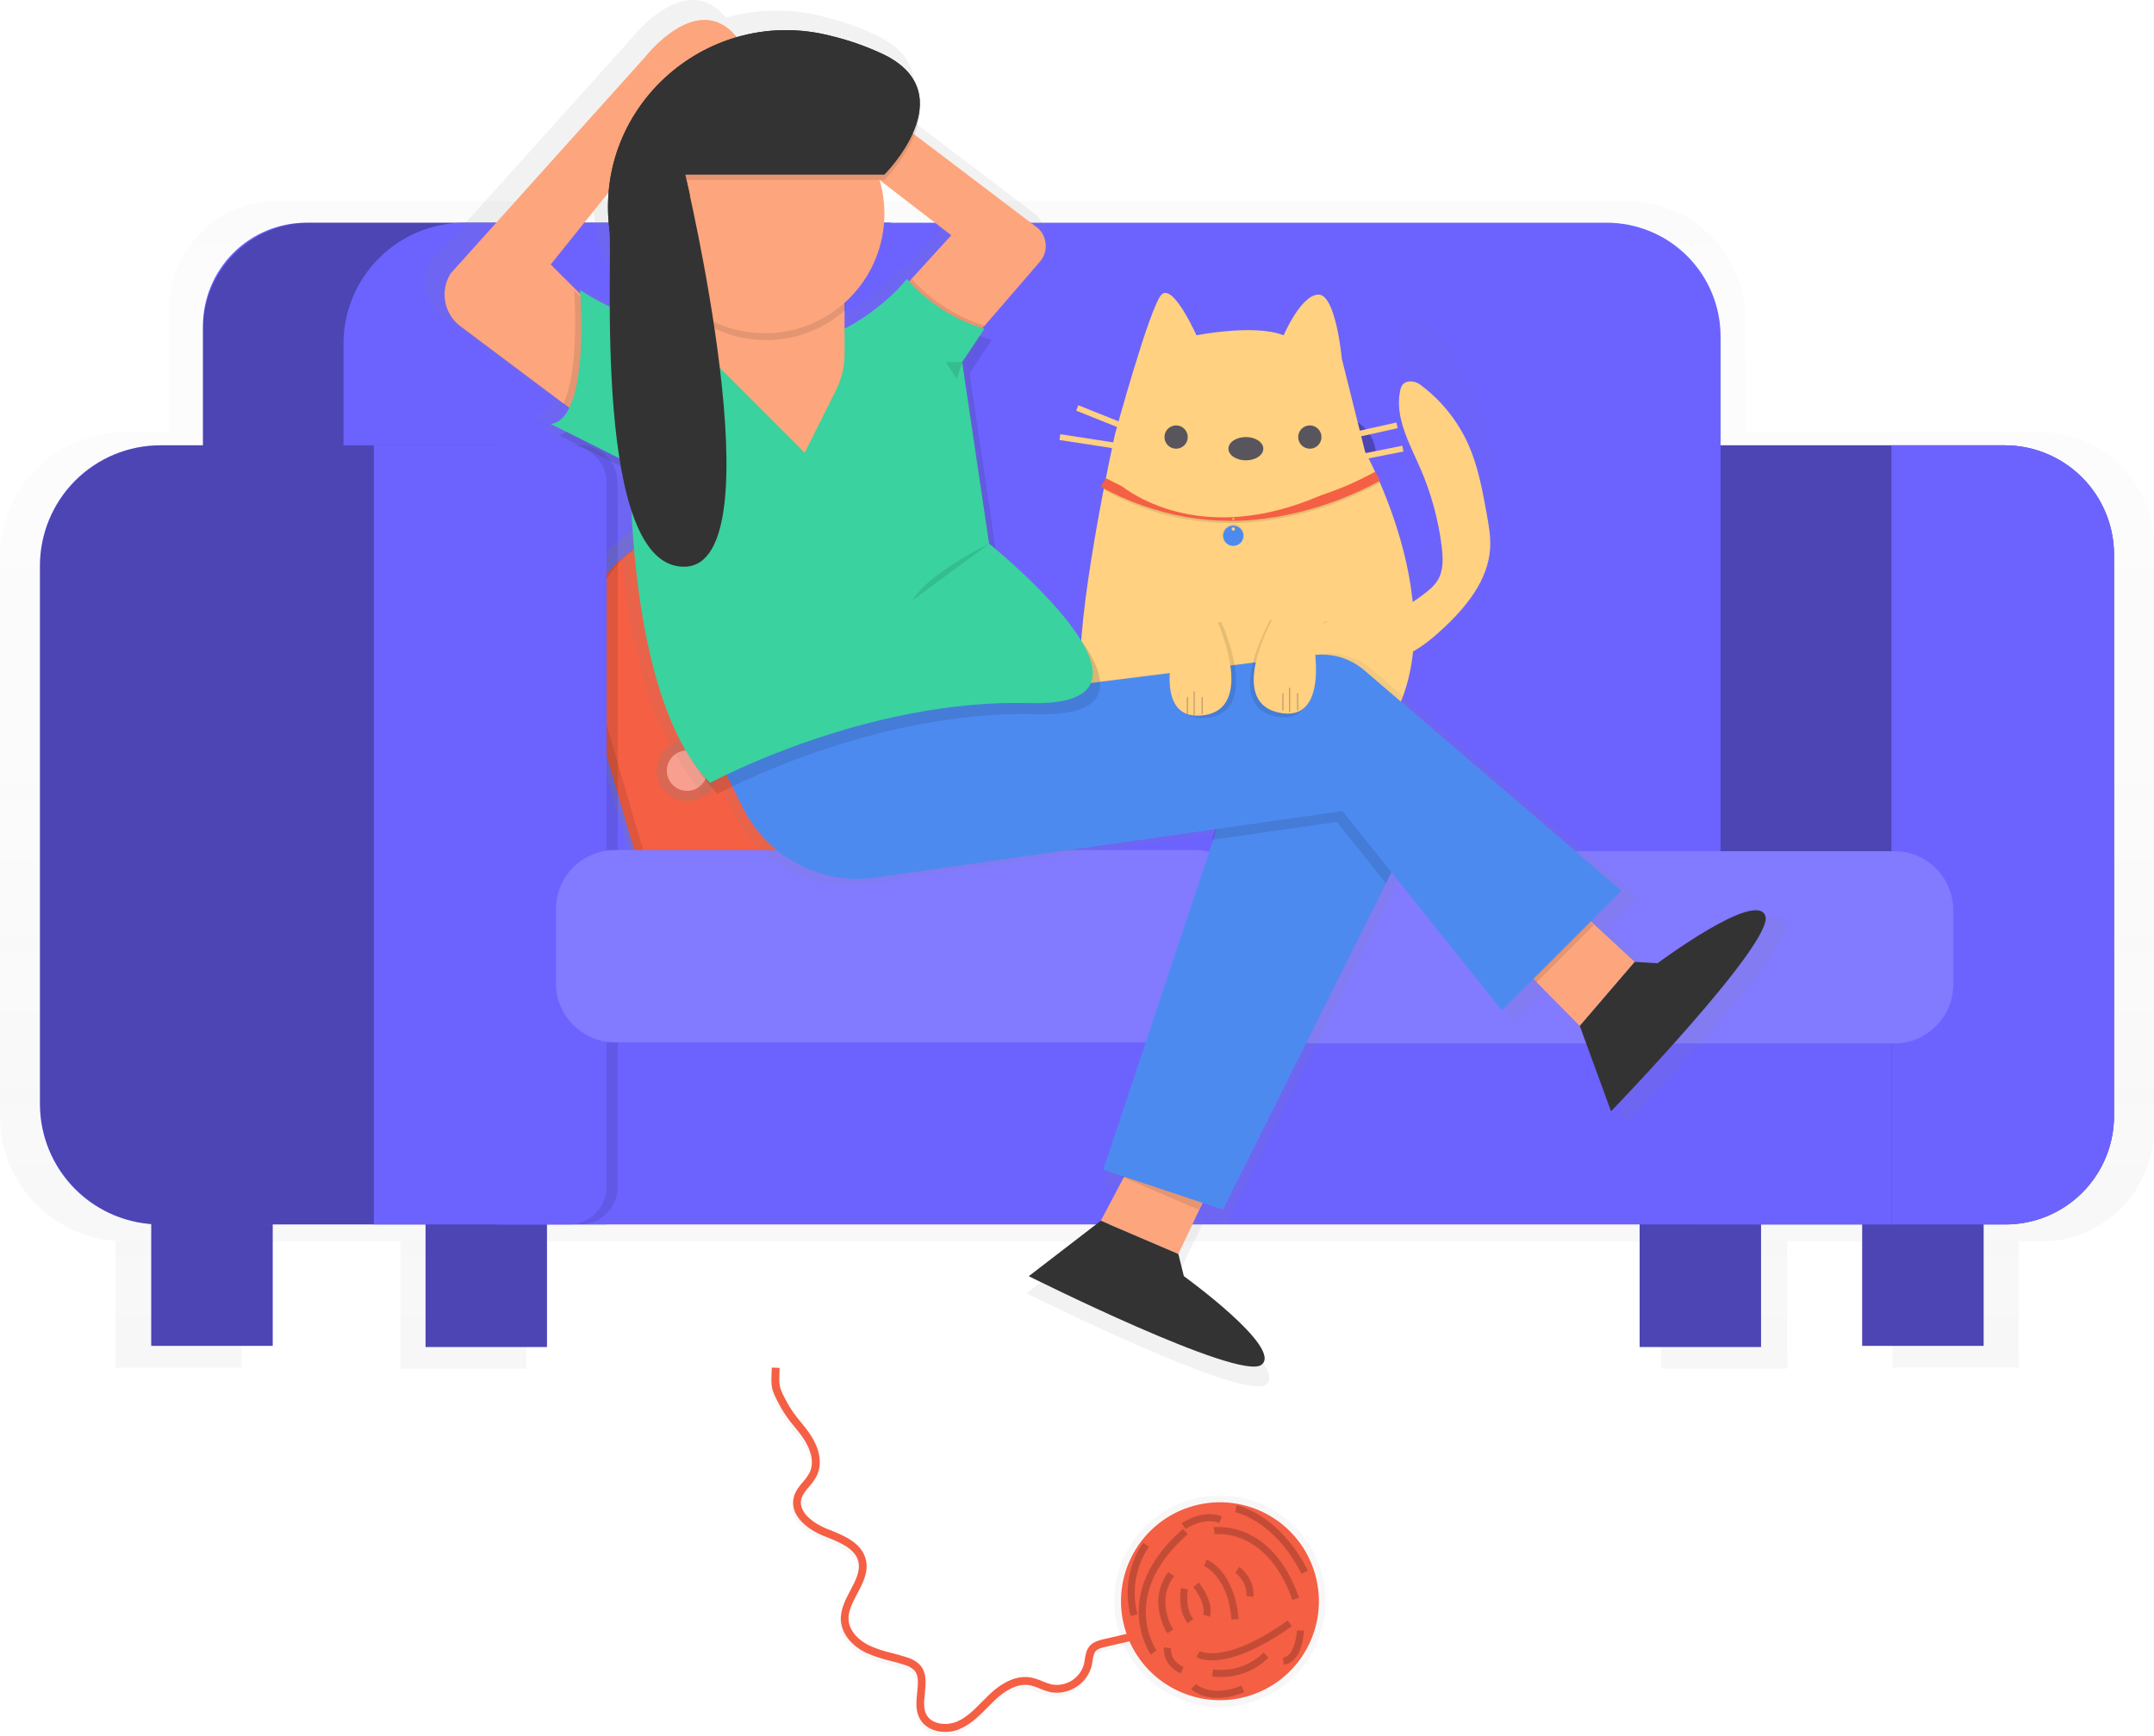 <svg width="304" height="245" viewBox="0 0 304 245" fill="none" xmlns="http://www.w3.org/2000/svg">
<g clip-path="url(#clip0)">
<g opacity="0.5">
<path opacity="0.5" d="M287.966 61.008H246.334V45.075C246.334 40.649 244.576 36.404 241.447 33.275C238.318 30.145 234.074 28.387 229.648 28.387H39.028C35.013 28.387 31.163 29.982 28.324 32.821C25.485 35.66 23.891 39.511 23.891 43.526V61.017H17.623C12.953 61.016 8.474 62.868 5.17 66.168C1.865 69.468 0.006 73.945 0 78.615V157.606C0.003 162.047 1.684 166.324 4.706 169.579C7.728 172.834 11.868 174.827 16.297 175.159V193.026H34.092V175.212H56.5V193.176H74.295V175.212H234.444V193.176H252.239V175.212H267.069V193.01H284.882V175.212H288.089C290.178 175.213 292.247 174.801 294.177 174.002C296.108 173.203 297.862 172.031 299.339 170.553C300.817 169.076 301.989 167.322 302.789 165.391C303.588 163.46 304 161.391 304 159.301V77.047C304 74.941 303.586 72.856 302.78 70.91C301.975 68.964 300.794 67.195 299.305 65.706C297.816 64.216 296.048 63.035 294.103 62.229C292.157 61.423 290.072 61.008 287.966 61.008ZM243.2 130.717V144.064H176.859C177.578 142.778 177.954 141.328 177.953 139.855V130.717H243.2Z" fill="url(#paint0_linear)"/>
</g>
<path d="M38.483 168.536H21.349V189.957H38.483V168.536Z" fill="#6C63FF"/>
<path d="M248.54 168.696H231.407V190.117H248.54V168.696Z" fill="#6C63FF"/>
<path d="M279.953 168.536H262.819V189.957H279.953V168.536Z" fill="#6C63FF"/>
<path d="M77.194 168.696H60.06V190.117H77.194V168.696Z" fill="#6C63FF"/>
<path opacity="0.3" d="M38.483 168.536H21.349V189.957H38.483V168.536Z" fill="black"/>
<path opacity="0.3" d="M248.54 168.696H231.407V190.117H248.54V168.696Z" fill="black"/>
<path opacity="0.3" d="M279.953 168.536H262.819V189.957H279.953V168.536Z" fill="black"/>
<path opacity="0.3" d="M77.194 168.696H60.06V190.117H77.194V168.696Z" fill="black"/>
<path d="M239.815 62.854H282.921C287.015 62.854 290.942 64.481 293.837 67.377C296.732 70.272 298.359 74.2 298.359 78.295V157.502C298.359 161.565 296.745 165.461 293.873 168.334C291.001 171.207 287.105 172.821 283.043 172.821H239.815V62.854Z" fill="#6C63FF"/>
<path opacity="0.3" d="M239.815 62.854H282.921C287.015 62.854 290.942 64.481 293.837 67.377C296.732 70.272 298.359 74.2 298.359 78.295V157.502C298.359 161.565 296.745 165.461 293.873 168.334C291.001 171.207 287.105 172.821 283.043 172.821H239.815V62.854Z" fill="black"/>
<path d="M43.221 31.436H125.743V129.977H28.645V46.012C28.646 42.146 30.182 38.439 32.915 35.705C35.649 32.972 39.356 31.436 43.221 31.436Z" fill="#6C63FF"/>
<path opacity="0.3" d="M43.691 31.436H125.743V129.977H28.645V46.482C28.645 44.506 29.034 42.549 29.79 40.724C30.547 38.898 31.655 37.239 33.052 35.842C34.449 34.445 36.108 33.337 37.934 32.581C39.759 31.825 41.716 31.436 43.691 31.436Z" fill="black"/>
<path d="M65.564 31.436H145.575V129.977H48.477V48.523C48.477 43.991 50.277 39.645 53.481 36.441C56.684 33.237 61.03 31.436 65.561 31.436H65.564Z" fill="#6C63FF"/>
<path d="M145.105 31.436H226.762C231.024 31.436 235.111 33.13 238.124 36.143C241.137 39.157 242.83 43.245 242.83 47.507V129.977H145.105V31.436Z" fill="#6C63FF"/>
<path d="M266.947 62.854H282.93C287.023 62.857 290.947 64.484 293.84 67.38C296.734 70.275 298.359 74.201 298.359 78.295V157.502C298.359 161.565 296.745 165.461 293.873 168.334C291.001 171.207 287.105 172.821 283.043 172.821H266.947V62.854Z" fill="#6C63FF"/>
<path d="M266.943 142.829H69.895V172.821H266.943V142.829Z" fill="#6C63FF"/>
<path d="M115.172 66.72L93.641 72.997C84.161 75.761 78.716 85.687 81.479 95.169L88.612 119.644C91.375 129.126 101.3 134.572 110.78 131.808L132.311 125.531C141.792 122.768 147.237 112.841 144.474 103.359L137.341 78.884C134.578 69.403 124.653 63.956 115.172 66.72Z" fill="url(#paint1_linear)"/>
<path d="M113.986 69.644L93.908 75.497C85.068 78.074 79.99 87.331 82.567 96.173L89.218 118.996C91.795 127.838 101.05 132.916 109.891 130.339L129.968 124.486C138.809 121.909 143.887 112.652 141.31 103.81L134.659 80.987C132.082 72.145 122.827 67.067 113.986 69.644Z" fill="#F55F44"/>
<path opacity="0.1" d="M113.986 69.644L93.908 75.497C85.068 78.074 79.99 87.331 82.567 96.173L89.218 118.996C91.795 127.838 101.05 132.916 109.891 130.339L129.968 124.486C138.809 121.909 143.887 112.652 141.31 103.81L134.659 80.987C132.082 72.145 122.827 67.067 113.986 69.644Z" fill="black"/>
<path d="M115.022 68.916L94.945 74.769C86.104 77.346 81.026 86.603 83.603 95.445L90.254 118.268C92.831 127.109 102.086 132.188 110.927 129.611L131.005 123.758C139.845 121.18 144.923 111.924 142.346 103.082L135.695 80.259C133.118 71.417 123.863 66.338 115.022 68.916Z" fill="#F55F44"/>
<path d="M110.728 88.619C112.663 87.258 113.129 84.585 111.768 82.649C110.406 80.714 107.734 80.248 105.799 81.61C103.863 82.971 103.398 85.644 104.759 87.58C106.12 89.515 108.793 89.981 110.728 88.619Z" fill="url(#paint2_linear)"/>
<path d="M131.225 100.389C133.16 99.028 133.626 96.355 132.265 94.419C130.903 92.483 128.231 92.018 126.296 93.379C124.36 94.741 123.895 97.413 125.256 99.349C126.617 101.285 129.29 101.75 131.225 100.389Z" fill="url(#paint3_linear)"/>
<path d="M99.432 112.274C101.368 110.913 101.833 108.24 100.472 106.304C99.111 104.368 96.438 103.903 94.503 105.264C92.568 106.626 92.102 109.299 93.463 111.234C94.825 113.17 97.497 113.635 99.432 112.274Z" fill="url(#paint4_linear)"/>
<path d="M118.759 124.868C120.695 123.506 121.16 120.833 119.799 118.898C118.438 116.962 115.765 116.497 113.83 117.858C111.895 119.219 111.429 121.892 112.79 123.828C114.152 125.764 116.824 126.229 118.759 124.868Z" fill="url(#paint5_linear)"/>
<path d="M109.906 87.45C111.196 86.543 111.506 84.762 110.599 83.472C109.691 82.182 107.911 81.872 106.621 82.779C105.331 83.686 105.021 85.467 105.928 86.757C106.835 88.047 108.616 88.358 109.906 87.45Z" fill="#F99F8F"/>
<path d="M130.403 99.22C131.693 98.313 132.003 96.531 131.096 95.241C130.189 93.951 128.408 93.641 127.118 94.549C125.828 95.456 125.518 97.237 126.425 98.527C127.332 99.817 129.113 100.127 130.403 99.22Z" fill="#F99F8F"/>
<path d="M98.61 111.105C99.9 110.198 100.21 108.416 99.303 107.126C98.396 105.836 96.615 105.526 95.325 106.433C94.035 107.341 93.725 109.122 94.632 110.412C95.54 111.702 97.32 112.012 98.61 111.105Z" fill="#F99F8F"/>
<path d="M117.937 123.699C119.227 122.791 119.537 121.01 118.63 119.72C117.723 118.43 115.942 118.12 114.652 119.027C113.362 119.934 113.052 121.716 113.959 123.006C114.866 124.296 116.647 124.606 117.937 123.699Z" fill="#F99F8F"/>
<path d="M22.606 62.854H85.6V172.821H22.606C18.107 172.821 13.793 171.033 10.611 167.852C7.43 164.671 5.642 160.356 5.641 155.856V79.822C5.641 75.322 7.429 71.006 10.61 67.824C13.791 64.642 18.106 62.854 22.606 62.854Z" fill="#6C63FF"/>
<path opacity="0.3" d="M22.725 62.854H69.795C71.872 62.854 73.928 63.264 75.847 64.059C77.766 64.854 79.509 66.02 80.977 67.489C82.445 68.959 83.609 70.703 84.403 72.623C85.197 74.543 85.604 76.6 85.603 78.677V157.01C85.603 161.203 83.937 165.225 80.973 168.19C78.008 171.155 73.987 172.821 69.795 172.821H22.725C18.194 172.821 13.849 171.02 10.645 167.816C7.441 164.612 5.641 160.266 5.641 155.734V79.931C5.644 75.401 7.445 71.058 10.648 67.855C13.852 64.653 18.196 62.854 22.725 62.854Z" fill="black"/>
<path opacity="0.1" d="M54.347 62.854H81.861C83.274 62.854 84.629 63.416 85.628 64.415C86.627 65.414 87.189 66.77 87.189 68.183V167.492C87.189 168.905 86.627 170.261 85.628 171.26C84.629 172.259 83.274 172.821 81.861 172.821H54.347V62.854Z" fill="black"/>
<path d="M52.761 62.854H80.275C81.688 62.854 83.043 63.416 84.042 64.415C85.041 65.414 85.603 66.77 85.603 68.183V167.492C85.603 168.905 85.041 170.261 84.042 171.26C83.043 172.259 81.688 172.821 80.275 172.821H52.761V62.854Z" fill="#6C63FF"/>
<path d="M176.988 119.981H78.463V147.117H176.988V119.981Z" fill="#6C63FF"/>
<path d="M275.672 120.138H177.147V147.274H275.672V120.138Z" fill="#6C63FF"/>
<path opacity="0.15" d="M168.651 119.981H86.8C82.196 119.981 78.463 123.714 78.463 128.319V138.779C78.463 143.384 82.196 147.117 86.8 147.117H168.651C173.255 147.117 176.988 143.384 176.988 138.779V128.319C176.988 123.714 173.255 119.981 168.651 119.981Z" fill="white"/>
<path d="M188.489 70.073C191.643 70.073 194.2 67.516 194.2 64.362C194.2 61.208 191.643 58.651 188.489 58.651C185.336 58.651 182.779 61.208 182.779 64.362C182.779 67.516 185.336 70.073 188.489 70.073Z" fill="#6C63FF"/>
<path opacity="0.3" d="M188.489 70.073C191.643 70.073 194.2 67.516 194.2 64.362C194.2 61.208 191.643 58.651 188.489 58.651C185.336 58.651 182.779 61.208 182.779 64.362C182.779 67.516 185.336 70.073 188.489 70.073Z" fill="black"/>
<path d="M99.963 70.073C103.116 70.073 105.673 67.516 105.673 64.362C105.673 61.208 103.116 58.651 99.963 58.651C96.809 58.651 94.252 61.208 94.252 64.362C94.252 67.516 96.809 70.073 99.963 70.073Z" fill="#6C63FF"/>
<path opacity="0.3" d="M99.963 70.073C103.116 70.073 105.673 67.516 105.673 64.362C105.673 61.208 103.116 58.651 99.963 58.651C96.809 58.651 94.252 61.208 94.252 64.362C94.252 67.516 96.809 70.073 99.963 70.073Z" fill="black"/>
<path d="M97.105 34.211C97.894 34.211 98.534 33.252 98.534 32.07C98.534 30.887 97.894 29.929 97.105 29.929C96.315 29.929 95.675 30.887 95.675 32.07C95.675 33.252 96.315 34.211 97.105 34.211Z" fill="#FDA57D"/>
<path opacity="0.15" d="M267.335 120.138H185.484C180.88 120.138 177.147 123.871 177.147 128.476V138.936C177.147 143.541 180.88 147.274 185.484 147.274H267.335C271.939 147.274 275.672 143.541 275.672 138.936V128.476C275.672 123.871 271.939 120.138 267.335 120.138Z" fill="white"/>
<g opacity="0.5">
<path opacity="0.5" d="M210.744 65.202C210.089 61.6 209.418 57.958 207.923 54.607C206.286 50.926 203.721 47.733 200.48 45.341C199.999 44.977 199.402 44.799 198.8 44.84C197.86 44.921 197.572 45.498 197.425 46.094C197.406 46.166 197.39 46.235 197.377 46.307C197.008 48.134 197.255 49.94 197.791 51.72C198.459 53.943 199.578 56.109 200.508 58.259C202.185 62.112 203.297 66.187 203.809 70.358C203.877 70.91 203.931 71.477 203.943 72.045C203.952 72.382 203.944 72.72 203.918 73.057C203.876 73.718 203.726 74.367 203.473 74.979C203.429 75.079 203.382 75.183 203.332 75.292C203.282 75.401 203.228 75.497 203.169 75.58C202.599 76.521 201.709 77.192 200.837 77.853C199.966 78.514 198.979 79.22 197.938 79.577H197.973C197.489 79.752 196.977 79.836 196.462 79.825C194.855 79.775 193.14 78.48 191.523 78.784L191.341 78.825C189.687 79.273 188.417 81.875 188.405 83.526C188.405 83.658 188.405 83.786 188.405 83.909C188.405 83.953 188.405 83.997 188.42 84.041C188.436 84.085 188.439 84.207 188.452 84.285C188.464 84.364 188.471 84.382 188.483 84.429C188.496 84.476 188.511 84.57 188.53 84.639C188.549 84.708 188.558 84.737 188.574 84.784C188.59 84.831 188.615 84.912 188.637 84.975C188.659 85.037 188.674 85.069 188.693 85.113C188.712 85.156 188.743 85.232 188.771 85.288L188.84 85.42C188.872 85.473 188.9 85.529 188.934 85.583L189.016 85.708L189.122 85.859L189.213 85.975L189.336 86.113L189.436 86.219L189.571 86.348L189.68 86.445L189.828 86.564L189.944 86.655L190.103 86.764L190.223 86.846L190.398 86.95L190.52 87.018L190.718 87.116L190.834 87.172C190.928 87.216 191.025 87.257 191.122 87.294L191.263 87.348L191.489 87.429L191.652 87.479L191.837 87.536L192.018 87.583L192.194 87.626L192.388 87.667L192.557 87.702L192.761 87.736L192.924 87.761L193.134 87.79L193.291 87.808L193.51 87.827H193.664H193.889H194.033H194.269H194.761H195.018H195.108L195.384 87.805H195.438C196.22 87.737 196.99 87.568 197.728 87.3C200.07 86.413 202.057 84.793 203.896 83.091C207.544 79.721 210.992 75.54 211.283 70.581C211.396 68.791 211.067 66.986 210.744 65.202Z" fill="url(#paint6_linear)"/>
</g>
<path opacity="0.1" d="M195.315 64.011H165.771V72.565H195.315V64.011Z" fill="black"/>
<path d="M195.315 64.011H165.771V71.788H195.315V64.011Z" fill="#6C63FF"/>
<path d="M182.876 65.048C185.452 65.048 187.54 62.96 187.54 60.384C187.54 57.808 185.452 55.72 182.876 55.72C180.301 55.72 178.213 57.808 178.213 60.384C178.213 62.96 180.301 65.048 182.876 65.048Z" fill="#6C63FF"/>
<path d="M174.082 67.562L174.026 67.506C174.132 67.426 174.218 67.322 174.277 67.203C174.336 67.085 174.366 66.954 174.366 66.821C174.366 66.688 174.336 66.557 174.277 66.438C174.218 66.32 174.132 66.216 174.026 66.136L174.076 66.073C174.189 66.161 174.281 66.274 174.344 66.403C174.407 66.531 174.44 66.673 174.44 66.816C174.44 66.96 174.407 67.101 174.344 67.23C174.281 67.359 174.189 67.471 174.076 67.559L174.082 67.562Z" fill="#4D8AF0"/>
<path opacity="0.1" d="M174.082 67.562L174.026 67.506C174.132 67.426 174.218 67.322 174.277 67.203C174.336 67.085 174.366 66.954 174.366 66.821C174.366 66.688 174.336 66.557 174.277 66.438C174.218 66.32 174.132 66.216 174.026 66.136L174.076 66.073C174.189 66.161 174.281 66.274 174.344 66.403C174.407 66.531 174.44 66.673 174.44 66.816C174.44 66.96 174.407 67.101 174.344 67.23C174.281 67.359 174.189 67.471 174.076 67.559L174.082 67.562Z" fill="black"/>
<path d="M174.026 67.562C173.913 67.474 173.821 67.362 173.758 67.233C173.695 67.104 173.662 66.963 173.662 66.819C173.662 66.676 173.695 66.534 173.758 66.406C173.821 66.277 173.913 66.164 174.026 66.076L174.076 66.139C173.97 66.219 173.884 66.323 173.825 66.442C173.766 66.56 173.735 66.691 173.735 66.824C173.735 66.957 173.766 67.088 173.825 67.207C173.884 67.325 173.97 67.429 174.076 67.509L174.026 67.562Z" fill="#4D8AF0"/>
<g opacity="0.1">
<path opacity="0.1" d="M202.884 81.922C202.364 82.774 201.549 83.395 200.753 83.997C199.956 84.654 199.062 85.183 198.101 85.564C199.455 85.473 200.668 84.624 201.768 83.78C202.564 83.179 203.379 82.555 203.899 81.705C204.749 80.317 204.68 78.571 204.482 76.947C204.015 73.136 203 69.412 201.467 65.891C199.938 62.378 197.844 58.726 198.609 54.971C198.63 54.749 198.697 54.533 198.805 54.338C198.913 54.143 199.059 53.972 199.236 53.836C199.12 53.826 199.004 53.826 198.888 53.836C197.948 53.921 197.71 54.566 197.584 55.184C196.823 58.945 198.913 62.594 200.443 66.105C201.975 69.625 202.99 73.349 203.457 77.16C203.664 78.781 203.736 80.53 202.884 81.922Z" fill="black"/>
<path opacity="0.1" d="M190.398 88.984C190.398 87.579 191.398 85.445 192.742 84.805C192.513 84.8 192.284 84.826 192.062 84.884C190.548 85.294 189.389 87.67 189.379 89.191C189.361 93.034 194.309 93.661 197.302 92.855C194.328 93.287 190.379 92.407 190.398 88.984Z" fill="black"/>
</g>
<g opacity="0.5">
<path opacity="0.5" d="M168.57 46.138C168.57 46.138 177.107 44.429 181.375 46.138C181.375 46.138 183.936 40.16 186.496 40.16C189.057 40.16 189.909 49.564 189.909 49.564L193.322 63.224C193.322 63.224 209.541 92.253 193.322 107.619C177.103 122.984 151.499 105.901 151.499 94.802C151.499 83.702 156.62 60.654 156.62 60.654C156.62 60.654 161.741 41.871 163.449 40.163C165.157 38.455 168.57 46.138 168.57 46.138Z" fill="url(#paint7_linear)"/>
</g>
<path d="M168.858 47.326C168.858 47.326 177.063 45.683 181.165 47.326C181.165 47.326 183.625 41.58 186.089 41.58C188.552 41.58 189.37 50.607 189.37 50.607L192.651 63.738C192.651 63.738 208.243 91.636 192.651 106.415C177.06 121.195 152.442 104.773 152.442 94.106C152.442 83.439 157.365 61.278 157.365 61.278C157.365 61.278 162.289 43.222 163.931 41.58C165.573 39.937 168.858 47.326 168.858 47.326Z" fill="#FFD180"/>
<g opacity="0.1">
<path opacity="0.1" d="M198.384 79.079C197.125 73.744 195.196 68.591 192.642 63.741L193.159 65.816C195.382 70.032 197.134 74.479 198.384 79.079Z" fill="white"/>
<path opacity="0.1" d="M153.918 91.896C153.918 81.238 157.889 63.352 157.889 63.352C157.889 63.352 162.812 45.297 164.455 43.655C166.097 42.013 169.378 49.401 169.378 49.401C169.378 49.401 177.583 47.758 181.685 49.401C181.685 49.401 184.149 43.655 186.609 43.655C187.549 43.655 188.273 45.015 188.781 46.68C188.279 44.244 187.427 41.58 186.092 41.58C183.632 41.58 181.168 47.325 181.168 47.325C177.066 45.683 168.861 47.325 168.861 47.325C168.861 47.325 165.58 39.941 163.937 41.58C162.295 43.219 157.372 61.277 157.372 61.277C157.372 61.277 153.401 79.144 153.401 89.821C153.398 90.786 153.918 92.203 153.918 91.896Z" fill="white"/>
</g>
<path d="M184.86 63.331C185.767 63.331 186.502 62.595 186.502 61.688C186.502 60.781 185.767 60.045 184.86 60.045C183.953 60.045 183.218 60.781 183.218 61.688C183.218 62.595 183.953 63.331 184.86 63.331Z" fill="#58555D"/>
<path d="M165.987 63.331C166.894 63.331 167.629 62.595 167.629 61.688C167.629 60.781 166.894 60.045 165.987 60.045C165.08 60.045 164.345 60.781 164.345 61.688C164.345 62.595 165.08 63.331 165.987 63.331Z" fill="#58555D"/>
<path d="M175.834 64.973C177.193 64.973 178.294 64.238 178.294 63.331C178.294 62.423 177.193 61.688 175.834 61.688C174.475 61.688 173.374 62.423 173.374 63.331C173.374 64.238 174.475 64.973 175.834 64.973Z" fill="#58555D"/>
<path opacity="0.1" d="M173.788 73.831C171.64 73.833 169.495 73.651 167.379 73.286C163.309 72.585 159.393 71.177 155.808 69.126L156.093 67.8C159.718 69.764 163.632 71.14 167.689 71.875C173.597 72.888 183.757 72.584 194.084 66.885L194.773 68.139C187.277 72.283 179.385 73.831 173.788 73.831Z" fill="black"/>
<path d="M194.084 66.581C183.741 72.28 173.593 72.584 167.689 71.571C163.632 70.835 159.718 69.46 156.093 67.496L155.335 68.706C159.092 70.772 163.159 72.212 167.379 72.972C169.496 73.338 171.642 73.522 173.791 73.521C179.388 73.521 187.267 71.976 194.789 67.838L194.084 66.581ZM174.054 73.408C174.022 73.408 173.992 73.399 173.965 73.381C173.939 73.364 173.919 73.339 173.906 73.309C173.894 73.28 173.891 73.248 173.897 73.217C173.904 73.186 173.919 73.158 173.941 73.135C173.963 73.113 173.992 73.098 174.023 73.091C174.054 73.085 174.086 73.088 174.115 73.101C174.144 73.113 174.169 73.133 174.187 73.159C174.205 73.186 174.214 73.217 174.214 73.248C174.213 73.29 174.196 73.33 174.166 73.359C174.136 73.389 174.096 73.405 174.054 73.405V73.408Z" fill="#F55F44"/>
<path opacity="0.1" d="M172.465 75.627C172.465 76.048 172.632 76.452 172.93 76.749C173.227 77.046 173.63 77.214 174.051 77.214C174.472 77.214 174.875 77.046 175.172 76.749C175.47 76.452 175.637 76.048 175.637 75.627C175.637 75.207 175.47 74.803 175.172 74.506C174.875 74.209 174.472 74.041 174.051 74.041C173.63 74.041 173.227 74.209 172.93 74.506C172.632 74.803 172.465 75.207 172.465 75.627ZM174.051 74.834C173.999 74.834 173.948 74.819 173.905 74.79C173.861 74.761 173.828 74.72 173.808 74.672C173.788 74.624 173.783 74.571 173.793 74.52C173.803 74.469 173.828 74.422 173.865 74.385C173.902 74.348 173.949 74.323 174 74.313C174.051 74.303 174.104 74.308 174.152 74.328C174.2 74.348 174.241 74.382 174.27 74.425C174.299 74.468 174.314 74.519 174.314 74.571C174.314 74.64 174.287 74.707 174.238 74.756C174.19 74.805 174.123 74.834 174.054 74.834H174.051Z" fill="url(#paint8_linear)"/>
<path d="M172.625 75.627C172.625 76.007 172.776 76.37 173.044 76.638C173.312 76.906 173.675 77.057 174.054 77.057C174.433 77.057 174.797 76.906 175.065 76.638C175.333 76.37 175.483 76.007 175.483 75.627C175.483 75.248 175.333 74.885 175.065 74.617C174.797 74.349 174.433 74.198 174.054 74.198C173.675 74.198 173.312 74.349 173.044 74.617C172.776 74.885 172.625 75.248 172.625 75.627ZM174.054 74.913C174.007 74.913 173.961 74.899 173.922 74.873C173.883 74.846 173.852 74.809 173.834 74.766C173.816 74.722 173.811 74.674 173.82 74.628C173.83 74.582 173.852 74.539 173.886 74.506C173.919 74.473 173.961 74.45 174.008 74.441C174.054 74.432 174.102 74.436 174.145 74.454C174.189 74.472 174.226 74.503 174.252 74.542C174.278 74.581 174.292 74.627 174.292 74.674C174.292 74.738 174.267 74.798 174.223 74.843C174.178 74.888 174.117 74.913 174.054 74.913Z" fill="#4D8AF0"/>
<path d="M191.981 67.058C170.14 79.909 157.553 67.998 157.553 67.998L191.981 67.058Z" fill="#FFD180"/>
<path d="M251.897 130.197C250.559 126.401 236.227 137.093 236.227 137.093L232.914 136.896L226.54 130.99L230.99 126.539L193.62 94.488C192.622 93.633 191.457 92.997 190.199 92.619C188.941 92.241 187.618 92.13 186.314 92.294L155.247 96.168C155.112 94.388 154.015 92.272 152.464 90.112C149.277 84.884 142.567 78.981 140.091 76.885L136.292 51.344L139.511 46.514C138.915 46.351 138.329 46.154 137.756 45.924L138.436 44.903L138.185 44.834L138.499 44.464H138.461L146.478 35.185C147.073 34.497 147.378 33.604 147.329 32.695C147.28 31.786 146.881 30.932 146.215 30.311L128.272 16.676C128.816 15.377 129.077 13.977 129.037 12.57C129.178 9.861 127.965 7.112 123.9 5.078C121.385 3.879 118.751 2.948 116.04 2.301C111.574 1.151 106.881 1.221 102.451 2.501C102.379 2.411 102.301 2.32 102.219 2.226C96.697 -4.087 89.454 4.984 89.172 5.36L60.866 36.85C60.096 38.072 59.815 39.54 60.077 40.96C60.34 42.381 61.127 43.651 62.282 44.517L77.266 55.754L77.219 55.852L78.065 56.478C77.439 57.732 76.564 58.579 75.42 58.707L77.714 59.854C77.352 60.108 76.932 60.267 76.492 60.315L86.997 65.569C86.997 71.029 87.561 96.027 96.437 108.299C97.346 109.809 98.429 111.208 99.662 112.468C99.662 112.468 100.417 112.057 101.796 111.393L103.382 114.568C105.125 118.054 107.92 120.903 111.372 122.712C114.824 124.521 118.758 125.197 122.615 124.646L171.929 117.599L171.406 119.166L171.688 119.126L155.704 167.084L158.343 167.965L158.293 168.059L158.666 168.219L155.341 174.488L144.876 182.538C144.876 182.538 175.461 197.831 178.68 195.418C181.899 193.004 167.397 182.538 167.397 182.538L166.592 179.319L170.112 171.887L173.061 172.871L196.76 125.464L197.566 123.853L213.605 143.914L218.128 139.394L218.617 139.889L218.658 139.848L224.926 146.193L229.467 158.59C229.467 158.59 253.229 133.993 251.897 130.197ZM127.476 38.01L127.163 37.646C125.251 40.038 121.87 42.931 118.099 44.89V42.254L118.278 42.097V40.95C120.661 38.756 122.384 35.94 123.254 32.819C124.123 29.699 124.104 26.397 123.198 23.287L133.61 31.283L127.476 38.01ZM92.14 8.285L91.889 8.034L92.143 8.285H92.14ZM83.819 25.048C83.75 25.884 83.722 26.725 83.735 27.572C83.716 28.8 83.784 30.029 83.939 31.248C84.474 35.508 86.001 38.991 89.144 40.652C91.883 42.094 93.685 42.016 94.832 41.031L94.958 41.144C95.054 42.81 95.487 44.44 96.23 45.934C90.362 44.709 84.758 42.451 79.679 39.267C79.679 39.267 79.698 39.48 79.72 39.862L75.414 35.555L83.819 25.048Z" fill="url(#paint9_linear)"/>
<path d="M162.396 159.007L155.36 172.3L166.304 176.99L173.34 162.135L162.396 159.007Z" fill="#FDA57D"/>
<path d="M166.304 176.99L167.084 180.124C167.084 180.124 181.156 190.29 178.028 192.634C174.9 194.979 145.193 180.124 145.193 180.124L155.357 172.303L166.304 176.99Z" fill="#333333"/>
<path opacity="0.1" d="M172.591 163.514L161.518 159.825L158.224 166.044L169.168 170.736L172.591 163.514Z" fill="black"/>
<path d="M212.389 134.106L222.957 144.807L230.714 135.77L218.654 124.602L212.389 134.106Z" fill="#FDA57D"/>
<path opacity="0.1" d="M219.09 125.122L212.825 134.629L216.83 138.682L224.957 130.554L219.09 125.122Z" fill="black"/>
<path d="M230.714 135.767L233.933 135.958C233.933 135.958 247.848 125.58 249.148 129.266C250.449 132.952 227.37 156.85 227.37 156.85L222.96 144.807L230.714 135.767Z" fill="#333333"/>
<path d="M130.516 55.754L146.757 36.947C147.335 36.278 147.632 35.41 147.584 34.527C147.536 33.644 147.147 32.813 146.5 32.211L111.161 5.423L106.87 12.118L134.258 33.204L122.631 45.956L130.516 55.754Z" fill="#FDA57D"/>
<path opacity="0.1" d="M128.652 39.376L122.97 45.608L130.864 55.419L139.013 45.996C135.038 44.738 131.464 42.455 128.652 39.376Z" fill="black"/>
<path d="M83.365 59.836L64.978 46.043C63.855 45.201 63.091 43.968 62.836 42.588C62.581 41.208 62.855 39.783 63.602 38.596L91.115 7.974L96.757 13.616L77.724 37.329L88.975 48.582L83.365 59.836Z" fill="#FDA57D"/>
<path opacity="0.1" d="M79.476 57.058L82.484 59.315L88.126 48.062L81.043 41C81.193 43.395 81.616 52.701 79.476 57.058Z" fill="black"/>
<path d="M172.587 114.455L155.708 165.1L172.587 170.727L200.715 114.455L178.213 108.829L172.587 114.455Z" fill="#4D8AF0"/>
<path opacity="0.1" d="M171.804 116.019L170.961 118.552L188.684 116.019L195.607 124.677L199.935 116.019L177.429 110.393L171.804 116.019Z" fill="black"/>
<path d="M91.078 8.009C91.078 8.009 98.286 -1.288 103.761 4.968C109.236 11.225 95.161 12.005 95.161 12.005L91.078 8.009Z" fill="#FDA57D"/>
<path d="M99.449 103.202L104.886 114.082C106.579 117.468 109.294 120.236 112.647 121.993C116 123.75 119.821 124.407 123.568 123.871L189.464 114.468L211.969 142.604L228.846 125.724L192.539 94.598C191.57 93.767 190.438 93.148 189.216 92.781C187.994 92.413 186.709 92.305 185.443 92.463L99.449 103.202Z" fill="#4D8AF0"/>
<path opacity="0.1" d="M82.914 42.502C82.914 42.502 84.396 60.776 78.77 61.403L90.022 67.045C90.022 67.045 89.395 100.18 101.273 112.06C101.273 112.06 123.151 100.18 146.28 100.807C169.409 101.434 140.639 78.298 140.639 78.298L136.841 52.682L139.975 47.981C135.737 46.712 131.944 44.273 129.031 40.944C125.897 44.852 118.732 50.153 112.518 50.153H109.829C100.564 50.153 90.711 48.272 82.904 43.288L82.914 42.502Z" fill="black"/>
<path d="M81.87 40.937C81.87 40.937 83.365 59.212 77.724 59.836L88.975 65.478C88.975 65.478 88.348 98.613 100.226 110.493C100.226 110.493 122.105 98.613 145.234 99.24C168.363 99.867 139.592 76.731 139.592 76.731L135.794 51.115L138.928 46.413C134.691 45.144 130.897 42.705 127.984 39.376C124.85 43.285 117.686 48.586 111.471 48.586H108.782C99.518 48.586 89.664 45.931 81.858 40.937H81.87Z" fill="#3AD29F"/>
<path d="M96.691 35.784V42.053C96.691 45.237 97.956 48.29 100.207 50.541L113.571 63.907L118.018 55.008C118.793 53.459 119.196 51.75 119.196 50.018V35.784H96.691Z" fill="#FDA57D"/>
<path opacity="0.1" d="M96.863 43.022C96.863 43.254 96.863 43.483 96.885 43.715C99.98 46.475 103.983 47.999 108.13 47.996C112.278 47.993 116.278 46.462 119.369 43.696V36.74H96.863V43.022Z" fill="black"/>
<path d="M107.942 47.04C117.263 47.04 124.819 39.483 124.819 30.161C124.819 20.838 117.263 13.281 107.942 13.281C98.621 13.281 91.065 20.838 91.065 30.161C91.065 39.483 98.621 47.04 107.942 47.04Z" fill="#FDA57D"/>
<path opacity="0.1" d="M96.691 25.399H124.822C124.822 25.399 136.073 14.146 124.822 8.52C122.379 7.355 119.82 6.452 117.187 5.824C100.079 1.486 83.81 15.638 86.01 33.154C86.53 37.292 88.013 40.677 91.065 42.279C102.94 48.523 96.691 25.399 96.691 25.399Z" fill="black"/>
<path d="M96.691 24.619H124.822C124.822 24.619 136.073 13.366 124.822 7.739C122.379 6.575 119.82 5.671 117.187 5.044C100.079 0.705 83.81 14.858 86.01 32.374C86.53 36.511 88.013 39.897 91.065 41.498C102.94 47.752 96.691 24.619 96.691 24.619Z" fill="#333333"/>
<path d="M97.506 33.117C98.369 33.117 99.07 31.892 99.07 30.38C99.07 28.869 98.369 27.644 97.506 27.644C96.642 27.644 95.942 28.869 95.942 30.38C95.942 31.892 96.642 33.117 97.506 33.117Z" fill="#FDA57D"/>
<path opacity="0.1" d="M88.906 65.177L89.689 62.829L92.034 64.393L88.906 65.177Z" fill="black"/>
<path opacity="0.1" d="M139.636 76.734C139.636 76.734 131.124 80.809 128.777 84.727L139.636 76.734Z" fill="black"/>
<path opacity="0.1" d="M135.813 51.103L135.032 53.447L133.469 51.103H135.813Z" fill="black"/>
<path d="M96.691 24.619H124.822C124.822 24.619 136.073 13.366 124.822 7.739C122.379 6.575 119.82 5.671 117.187 5.044C100.079 0.705 83.81 14.858 86.01 32.374C86.53 36.511 83.559 80.407 96.691 79.982C109.823 79.557 96.691 24.619 96.691 24.619Z" fill="#333333"/>
<path opacity="0.1" d="M172.371 87.818C172.371 87.818 178.078 100.227 170.585 101.296C163.091 102.365 166.511 90.902 166.511 90.902C166.511 90.902 165.761 87.501 163.938 87.31" fill="black"/>
<path opacity="0.1" d="M179.266 87.517C179.266 87.517 172.481 99.372 179.849 101.089C187.217 102.807 184.829 91.1 184.829 91.1C184.829 91.1 185.876 87.78 187.712 87.749" fill="black"/>
<path d="M171.71 87.47C171.71 87.47 177.417 99.879 169.923 100.948C162.43 102.017 165.849 90.554 165.849 90.554C165.849 90.554 165.1 87.144 163.282 86.953" fill="#FFD180"/>
<path d="M179.796 86.993C179.796 86.993 172.998 98.851 180.379 100.557C187.759 102.262 185.359 90.567 185.359 90.567C185.359 90.567 186.405 87.247 188.242 87.216" fill="#FFD180"/>
<path opacity="0.5" d="M167.648 98.368H167.52V100.792H167.648V98.368Z" fill="#58555D"/>
<path opacity="0.5" d="M169.723 98.368H169.594V100.792H169.723V98.368Z" fill="#58555D"/>
<path opacity="0.5" d="M168.598 97.597H168.469V100.986H168.598V97.597Z" fill="#58555D"/>
<path opacity="0.5" d="M181.124 97.851H180.996V100.274H181.124V97.851Z" fill="#58555D"/>
<path opacity="0.5" d="M183.199 97.851H183.071V100.274H183.199V97.851Z" fill="#58555D"/>
<path opacity="0.5" d="M182.074 97.077H181.946V100.466H182.074V97.077Z" fill="#58555D"/>
<g opacity="0.5">
<path opacity="0.5" d="M176.917 240.146C184.727 237.526 188.935 229.071 186.316 221.26C183.696 213.448 175.242 209.24 167.432 211.86C159.623 214.479 155.415 222.935 158.034 230.746C160.653 238.557 169.108 242.766 176.917 240.146Z" fill="url(#paint10_linear)"/>
</g>
<path d="M176.614 239.243C183.925 236.79 187.864 228.875 185.412 221.563C182.96 214.251 175.046 210.311 167.735 212.763C160.425 215.215 156.486 223.131 158.937 230.443C161.389 237.755 169.304 241.695 176.614 239.243Z" fill="#F55F44"/>
<g opacity="0.5">
<path opacity="0.5" d="M135.017 244.709C133.011 245.382 130.513 244.903 129.582 242.978C129.046 241.865 129.175 240.621 129.3 239.417C129.438 238.098 129.554 236.96 128.811 236.223C128.428 235.897 127.976 235.66 127.489 235.531C126.862 235.321 126.185 235.145 125.539 234.976C124.388 234.711 123.264 234.342 122.18 233.872C120.049 232.872 118.685 231.183 118.535 229.352C118.406 227.785 119.162 226.356 119.883 224.986C120.603 223.616 121.33 222.256 120.986 220.911C120.519 219.096 118.341 218.234 116.423 217.463L116.109 217.344C113.765 216.403 111.251 214.419 111.878 211.874C112.098 210.987 112.659 210.307 113.201 209.68C113.568 209.272 113.884 208.82 114.141 208.335C114.987 206.552 113.828 204.489 113.311 203.683C112.906 203.057 112.427 202.48 111.963 201.906C111.236 201.064 110.593 200.152 110.042 199.185L109.954 199.022C108.682 196.615 108.656 196.515 108.763 193.891V193.578L109.872 193.622V193.935C109.778 196.314 109.778 196.314 110.935 198.502L111.023 198.665C111.54 199.569 112.143 200.42 112.825 201.207C113.304 201.8 113.799 202.414 114.235 203.069C115.58 205.103 115.909 207.194 115.141 208.808C114.841 209.375 114.47 209.902 114.038 210.376C113.555 210.952 113.097 211.498 112.941 212.137C112.452 214.115 114.95 215.689 116.504 216.309L116.802 216.429C118.861 217.244 121.424 218.259 122.032 220.619C122.484 222.372 121.647 223.951 120.835 225.481C120.155 226.766 119.51 227.989 119.613 229.243C119.751 230.926 121.258 232.208 122.622 232.85C123.644 233.291 124.705 233.637 125.79 233.885C126.455 234.057 127.141 234.239 127.812 234.462C128.463 234.64 129.064 234.969 129.567 235.421C130.686 236.53 130.529 238.051 130.378 239.521C130.266 240.618 130.156 241.655 130.557 242.483C131.281 243.981 133.525 244.201 135.086 243.464C136.364 242.862 137.37 241.837 138.436 240.756C138.781 240.405 139.138 240.044 139.502 239.699C141.488 237.819 143.497 236.997 145.315 237.314C145.892 237.434 146.454 237.616 146.992 237.856C147.41 238.04 147.843 238.189 148.286 238.301C149.274 238.477 150.292 238.275 151.138 237.733C151.983 237.192 152.593 236.351 152.846 235.38C152.887 235.195 152.915 235.001 152.946 234.797C153.044 234.145 153.153 233.405 153.674 232.832C154.194 232.258 155.018 232.048 155.604 231.913L161.653 230.515L161.903 231.597L155.855 232.995C155.281 233.126 154.783 233.264 154.498 233.578C154.213 233.891 154.128 234.415 154.05 234.96C154.018 235.173 153.984 235.396 153.937 235.615C153.619 236.874 152.833 237.963 151.739 238.662C150.645 239.361 149.327 239.617 148.051 239.377C147.548 239.251 147.056 239.083 146.581 238.875C146.116 238.666 145.629 238.506 145.13 238.399C143.287 238.085 141.473 239.361 140.272 240.496C139.925 240.825 139.574 241.182 139.235 241.524C138.148 242.627 137.026 243.771 135.568 244.458C135.389 244.552 135.205 244.636 135.017 244.709Z" fill="url(#paint11_linear)"/>
</g>
<path d="M135.167 244.157C133.161 244.831 130.664 244.351 129.733 242.426C129.197 241.314 129.325 240.069 129.451 238.866C129.589 237.546 129.705 236.408 128.962 235.671C128.578 235.345 128.126 235.108 127.639 234.979C127.012 234.769 126.335 234.593 125.69 234.424C124.539 234.159 123.414 233.79 122.33 233.321C120.199 232.321 118.836 230.631 118.685 228.801C118.557 227.233 119.312 225.804 120.033 224.434C120.754 223.064 121.481 221.704 121.136 220.359C120.669 218.544 118.491 217.682 116.573 216.911L116.26 216.792C113.915 215.852 111.402 213.868 112.029 211.322C112.248 210.435 112.809 209.755 113.351 209.128C113.719 208.72 114.035 208.269 114.291 207.783C115.138 206 113.978 203.937 113.461 203.132C113.057 202.505 112.577 201.928 112.113 201.354C111.386 200.512 110.743 199.601 110.192 198.634L110.104 198.471C108.832 196.063 108.807 195.963 108.913 193.339V193.026L110.023 193.07V193.383C109.929 195.762 109.929 195.762 111.085 197.95L111.173 198.113C111.69 199.017 112.294 199.868 112.975 200.655C113.455 201.248 113.95 201.862 114.385 202.517C115.73 204.552 116.059 206.642 115.291 208.257C114.991 208.824 114.621 209.35 114.188 209.824C113.705 210.401 113.248 210.946 113.091 211.586C112.602 213.563 115.1 215.137 116.655 215.758L116.952 215.877C119.011 216.692 121.575 217.707 122.183 220.068C122.634 221.82 121.797 223.4 120.986 224.929C120.306 226.215 119.66 227.437 119.763 228.691C119.901 230.374 121.409 231.656 122.772 232.299C123.795 232.739 124.855 233.086 125.941 233.333C126.605 233.506 127.291 233.687 127.962 233.91C128.614 234.089 129.215 234.417 129.717 234.869C130.836 235.979 130.679 237.499 130.529 238.969C130.416 240.066 130.306 241.104 130.707 241.931C131.431 243.43 133.675 243.649 135.236 242.912C136.515 242.31 137.521 241.285 138.586 240.204C138.931 239.853 139.288 239.493 139.652 239.148C141.639 237.267 143.648 236.446 145.466 236.762C146.042 236.882 146.604 237.064 147.142 237.305C147.561 237.488 147.994 237.637 148.437 237.75C149.425 237.926 150.443 237.723 151.288 237.181C152.133 236.64 152.743 235.8 152.997 234.828C153.037 234.643 153.066 234.449 153.097 234.245C153.194 233.593 153.304 232.854 153.824 232.28C154.344 231.706 155.168 231.496 155.755 231.361L161.803 229.963L162.054 231.045L156.005 232.443C155.432 232.575 154.933 232.712 154.648 233.026C154.363 233.339 154.278 233.863 154.2 234.408C154.169 234.621 154.134 234.844 154.087 235.063C153.769 236.322 152.983 237.411 151.889 238.11C150.796 238.809 149.477 239.065 148.202 238.825C147.698 238.699 147.207 238.531 146.732 238.323C146.266 238.114 145.78 237.954 145.281 237.847C143.438 237.533 141.623 238.809 140.423 239.944C140.075 240.273 139.724 240.63 139.386 240.972C138.298 242.075 137.176 243.219 135.719 243.906C135.54 244 135.356 244.084 135.167 244.157Z" fill="#F55F44"/>
<path opacity="0.2" d="M171.362 216.056C171.362 216.056 179.087 214.886 182.87 225.669" stroke="black" stroke-miterlimit="10"/>
<path opacity="0.2" d="M162.816 233.233C162.816 233.233 157.08 225.114 167.3 216.162" stroke="black" stroke-miterlimit="10"/>
<path opacity="0.2" d="M165.163 230.268C165.163 230.268 162.396 226.008 165.298 222.19" stroke="black" stroke-miterlimit="10"/>
<path opacity="0.2" d="M170.118 220.572C170.118 220.572 173.781 222.021 174.295 228.544" stroke="black" stroke-miterlimit="10"/>
<path opacity="0.2" d="M174.418 212.937C174.418 212.937 180.14 214.031 184.133 221.901" stroke="black" stroke-miterlimit="10"/>
<path opacity="0.2" d="M167.043 215.41C167.043 215.41 169.748 213.498 172.258 214.498" stroke="black" stroke-miterlimit="10"/>
<path opacity="0.2" d="M169.087 233.462C169.087 233.462 172.703 235.762 182.024 229.124" stroke="black" stroke-miterlimit="10"/>
<path opacity="0.2" d="M168.444 238.038C168.444 238.038 170.707 240.292 175.417 238.377" stroke="black" stroke-miterlimit="10"/>
<path opacity="0.2" d="M161.734 218.03C160.763 219.472 160.11 221.104 159.819 222.818C159.528 224.532 159.606 226.288 160.048 227.97" stroke="black" stroke-miterlimit="10"/>
<path opacity="0.2" d="M164.771 232.575C164.771 232.575 164.473 234.684 166.833 235.731" stroke="black" stroke-miterlimit="10"/>
<path opacity="0.2" d="M183.531 230.133C183.531 230.133 183.387 234.208 181.131 234.452" stroke="black" stroke-miterlimit="10"/>
<path opacity="0.2" d="M171.149 236.126C172.511 236.308 173.896 236.176 175.2 235.742C176.503 235.307 177.69 234.581 178.671 233.618" stroke="black" stroke-miterlimit="10"/>
<path opacity="0.2" d="M174.634 221.569C174.634 221.569 176.593 222.92 176.398 225.331" stroke="black" stroke-miterlimit="10"/>
<path opacity="0.2" d="M167.162 224.243C167.162 224.243 166.617 227.105 168.024 228.807" stroke="black" stroke-miterlimit="10"/>
<path opacity="0.2" d="M168.817 223.688C168.817 223.688 170.829 226.196 170.281 228.051" stroke="black" stroke-miterlimit="10"/>
<path d="M197.917 92.657C200.057 91.846 201.872 90.363 203.558 88.808C206.892 85.73 210.039 81.912 210.308 77.376C210.406 75.722 210.108 74.073 209.81 72.44C209.212 69.148 208.6 65.819 207.243 62.76C205.747 59.398 203.404 56.482 200.443 54.297C200.002 53.963 199.455 53.801 198.904 53.839C197.964 53.924 197.725 54.569 197.6 55.187C196.838 58.949 198.929 62.597 200.458 66.108C201.99 69.629 203.006 73.352 203.473 77.163C203.671 78.781 203.743 80.53 202.89 81.922C202.37 82.774 201.555 83.395 200.759 83.997C199.568 84.896 198.252 85.84 196.76 85.796C195.268 85.752 193.601 84.47 192.059 84.884C190.517 85.297 189.386 87.67 189.376 89.191C189.358 93.309 195.052 93.742 197.917 92.657Z" fill="#FFD180"/>
<path d="M197.08 59.633L189.695 61.273L189.873 62.075L197.258 60.434L197.08 59.633Z" fill="#FFD180"/>
<path d="M197.912 62.916L189.706 64.552L189.866 65.358L198.073 63.722L197.912 62.916Z" fill="#FFD180"/>
<path d="M152.186 57.201L151.882 57.964L160.087 61.246L160.392 60.484L152.186 57.201Z" fill="#FFD180"/>
<path d="M149.648 61.29L149.523 62.101L160.191 63.744L160.316 62.932L149.648 61.29Z" fill="#FFD180"/>
</g>
<defs>
<linearGradient id="paint0_linear" x1="152" y1="193.173" x2="152" y2="28.377" gradientUnits="userSpaceOnUse">
<stop stop-color="#808080" stop-opacity="0.25"/>
<stop offset="0.54" stop-color="#808080" stop-opacity="0.12"/>
<stop offset="1" stop-color="#808080" stop-opacity="0.1"/>
</linearGradient>
<linearGradient id="paint1_linear" x1="23830" y1="-139262" x2="16279.8" y2="-149995" gradientUnits="userSpaceOnUse">
<stop stop-color="#808080" stop-opacity="0.25"/>
<stop offset="0.54" stop-color="#808080" stop-opacity="0.12"/>
<stop offset="1" stop-color="#808080" stop-opacity="0.1"/>
</linearGradient>
<linearGradient id="paint2_linear" x1="3487.8" y1="-20208.1" x2="3353.05" y2="-20399.7" gradientUnits="userSpaceOnUse">
<stop stop-color="#808080" stop-opacity="0.25"/>
<stop offset="0.54" stop-color="#808080" stop-opacity="0.12"/>
<stop offset="1" stop-color="#808080" stop-opacity="0.1"/>
</linearGradient>
<linearGradient id="paint3_linear" x1="4071.83" y1="-19888.5" x2="3937.03" y2="-20080.1" gradientUnits="userSpaceOnUse">
<stop stop-color="#808080" stop-opacity="0.25"/>
<stop offset="0.54" stop-color="#808080" stop-opacity="0.12"/>
<stop offset="1" stop-color="#808080" stop-opacity="0.1"/>
</linearGradient>
<linearGradient id="paint4_linear" x1="3183.46" y1="-19535.4" x2="3048.67" y2="-19727" gradientUnits="userSpaceOnUse">
<stop stop-color="#808080" stop-opacity="0.25"/>
<stop offset="0.54" stop-color="#808080" stop-opacity="0.12"/>
<stop offset="1" stop-color="#808080" stop-opacity="0.1"/>
</linearGradient>
<linearGradient id="paint5_linear" x1="3734.93" y1="-19191.9" x2="3600.13" y2="-19383.5" gradientUnits="userSpaceOnUse">
<stop stop-color="#808080" stop-opacity="0.25"/>
<stop offset="0.54" stop-color="#808080" stop-opacity="0.12"/>
<stop offset="1" stop-color="#808080" stop-opacity="0.1"/>
</linearGradient>
<linearGradient id="paint6_linear" x1="17425.8" y1="14643.5" x2="17425.8" y2="8739.29" gradientUnits="userSpaceOnUse">
<stop stop-color="#808080" stop-opacity="0.25"/>
<stop offset="0.54" stop-color="#808080" stop-opacity="0.12"/>
<stop offset="1" stop-color="#808080" stop-opacity="0.1"/>
</linearGradient>
<linearGradient id="paint7_linear" x1="33327.8" y1="31195.8" x2="33327.8" y2="13811" gradientUnits="userSpaceOnUse">
<stop stop-color="#808080" stop-opacity="0.25"/>
<stop offset="0.54" stop-color="#808080" stop-opacity="0.12"/>
<stop offset="1" stop-color="#808080" stop-opacity="0.1"/>
</linearGradient>
<linearGradient id="paint8_linear" x1="174.054" y1="77.214" x2="174.054" y2="74.041" gradientUnits="userSpaceOnUse">
<stop stop-color="white"/>
<stop offset="1"/>
</linearGradient>
<linearGradient id="paint9_linear" x1="117672" y1="133742" x2="117672" y2="11584.1" gradientUnits="userSpaceOnUse">
<stop stop-color="#808080" stop-opacity="0.25"/>
<stop offset="0.54" stop-color="#808080" stop-opacity="0.12"/>
<stop offset="1" stop-color="#808080" stop-opacity="0.1"/>
</linearGradient>
<linearGradient id="paint10_linear" x1="30530.6" y1="-19969.8" x2="29627.5" y2="-22662" gradientUnits="userSpaceOnUse">
<stop stop-color="#808080" stop-opacity="0.25"/>
<stop offset="0.54" stop-color="#808080" stop-opacity="0.12"/>
<stop offset="1" stop-color="#808080" stop-opacity="0.1"/>
</linearGradient>
<linearGradient id="paint11_linear" x1="48809.5" y1="-35184.3" x2="45845.2" y2="-44021.6" gradientUnits="userSpaceOnUse">
<stop stop-color="#808080" stop-opacity="0.25"/>
<stop offset="0.54" stop-color="#808080" stop-opacity="0.12"/>
<stop offset="1" stop-color="#808080" stop-opacity="0.1"/>
</linearGradient>
<clipPath id="clip0">
<rect width="304" height="245" fill="white"/>
</clipPath>
</defs>
</svg>
